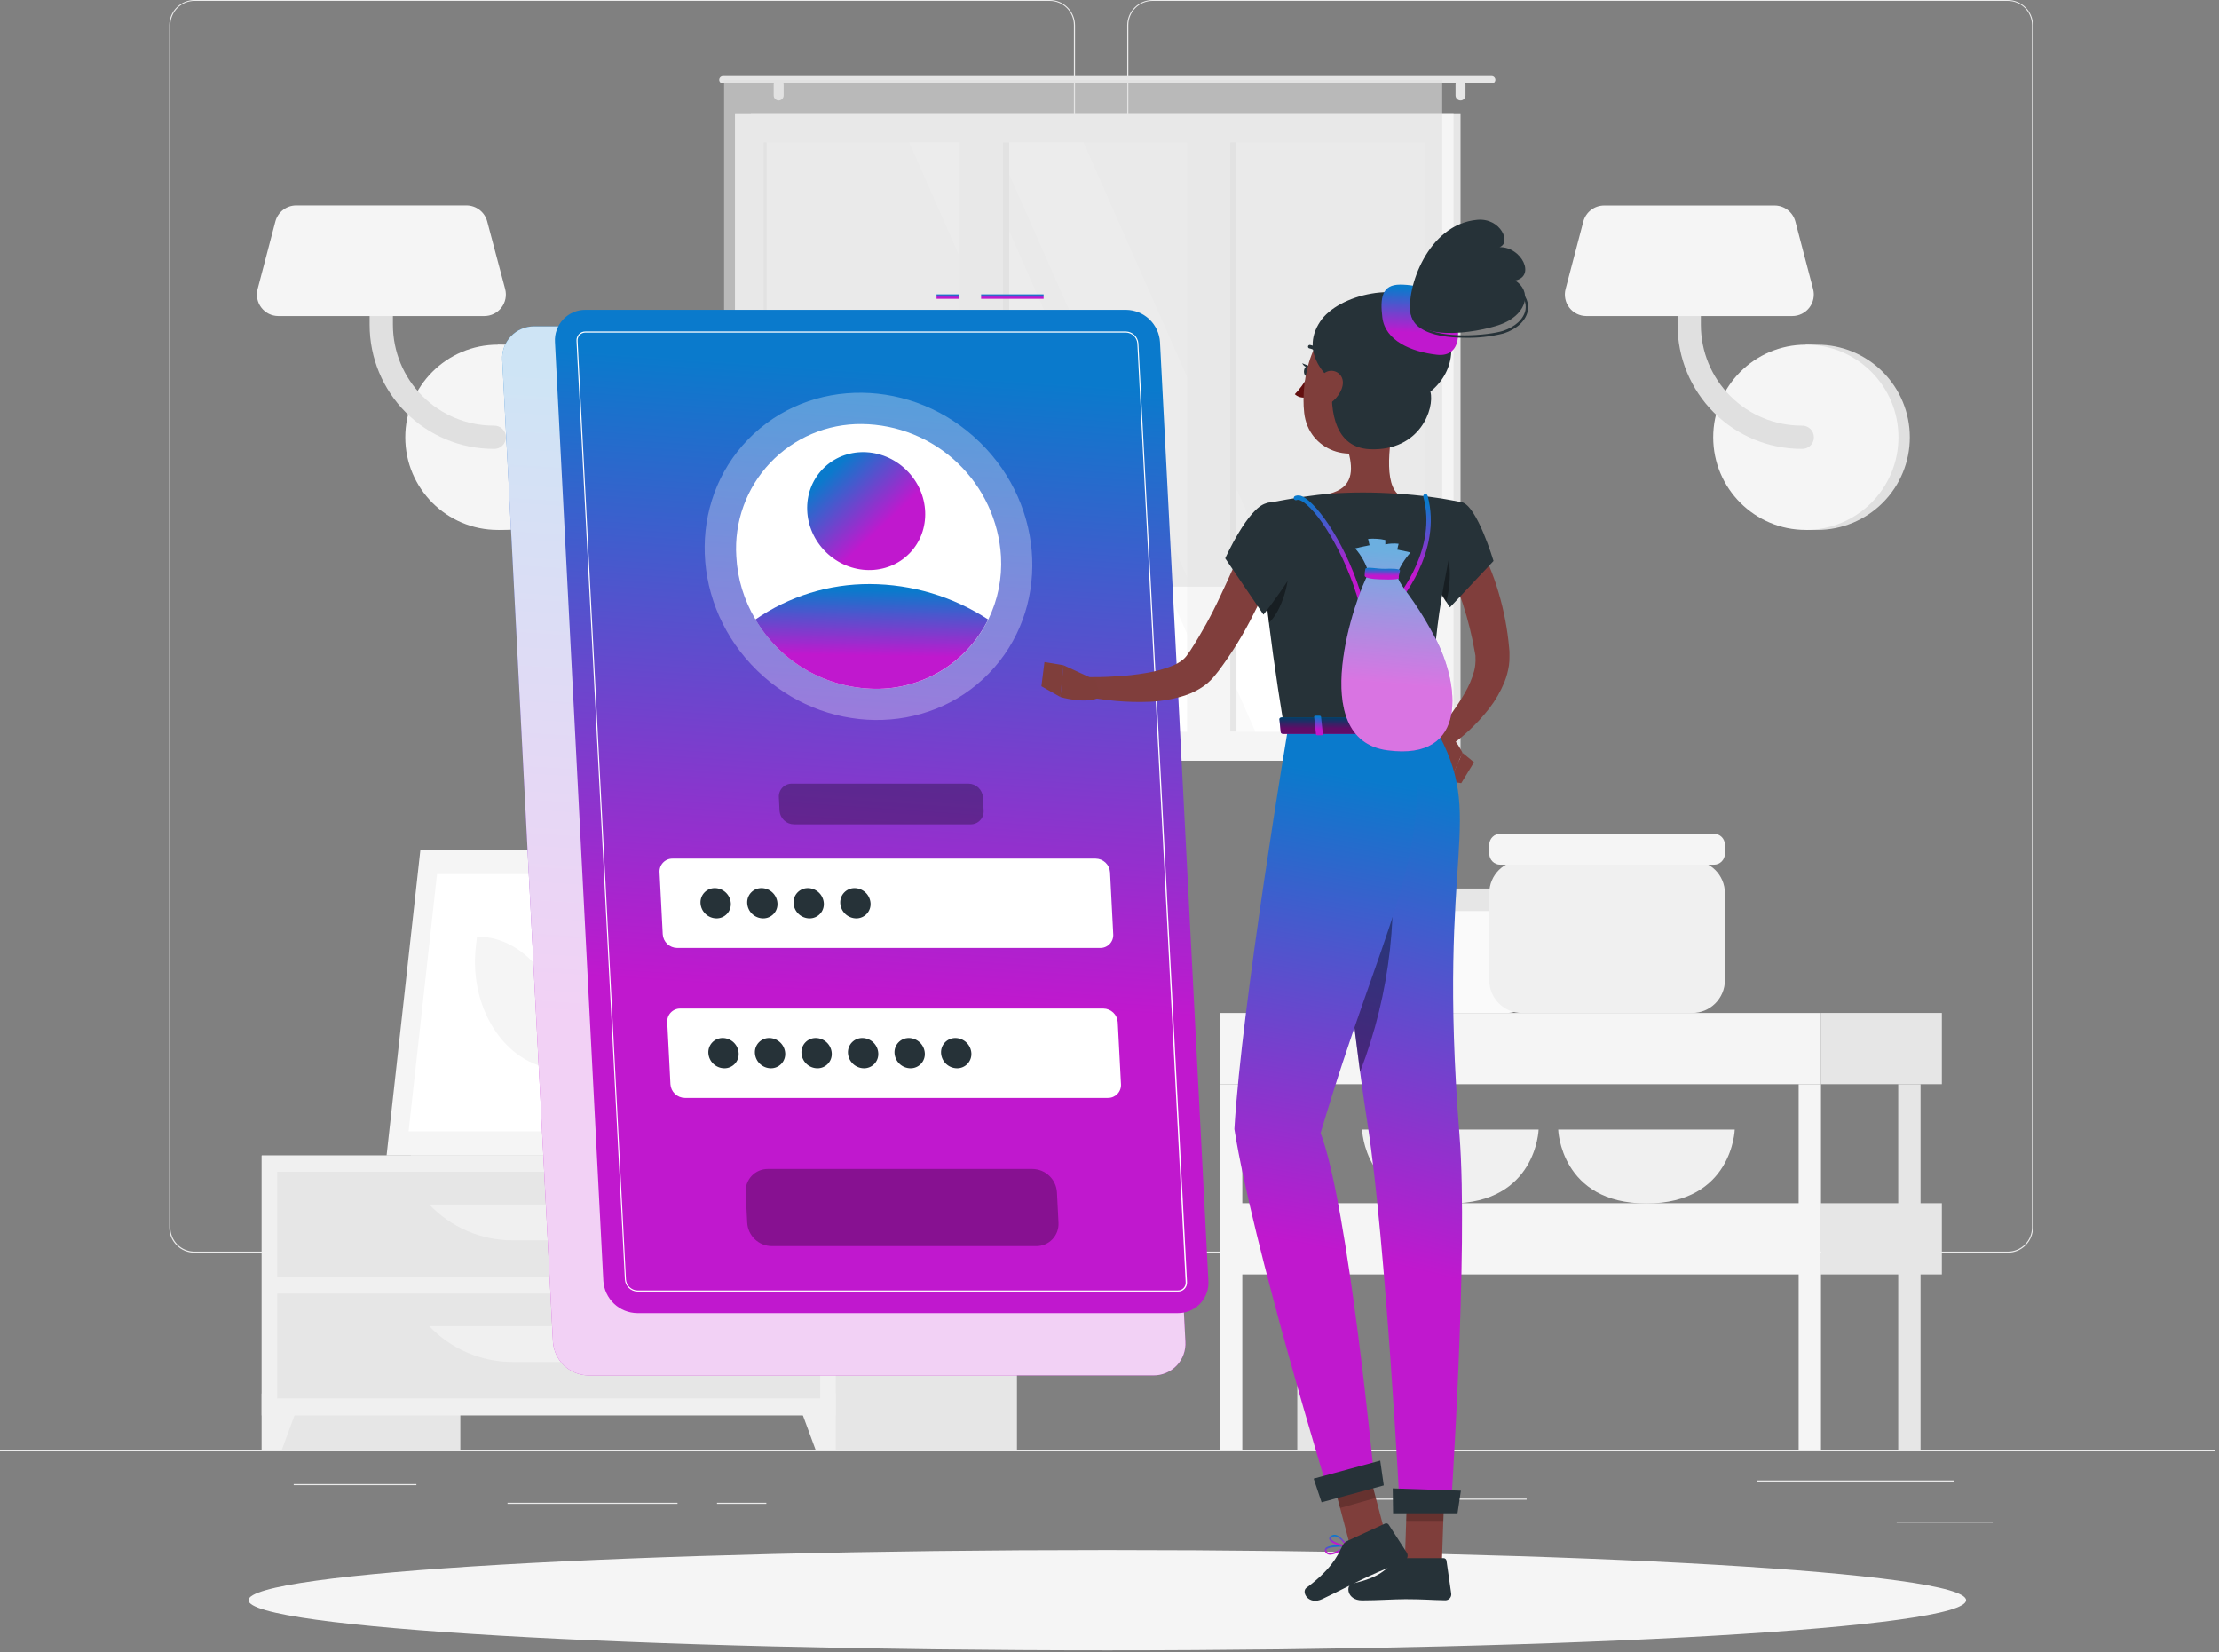 <svg width="407" height="303" viewBox="0 0 407 303" fill="none" xmlns="http://www.w3.org/2000/svg">
<rect x="0" y="0" width="407" height="303" fill="#808080" stroke="none"/>
<path d="M406.193 265.975H0V266.178H406.193V265.975Z" fill="#EBEBEB"/>
<path d="M365.492 279.046H347.88V279.249H365.492V279.046Z" fill="#EBEBEB"/>
<path d="M280.005 274.838H252.295V275.041H280.005V274.838Z" fill="#EBEBEB"/>
<path d="M358.36 271.507H322.185V271.71H358.36V271.507Z" fill="#EBEBEB"/>
<path d="M140.559 275.602H131.509V275.805H140.559V275.602Z" fill="#EBEBEB"/>
<path d="M124.271 275.602H93.083V275.805H124.271V275.602Z" fill="#EBEBEB"/>
<path d="M76.372 272.174H53.869V272.377H76.372V272.174Z" fill="#EBEBEB"/>
<path d="M192.535 229.743H35.672C34.443 229.741 33.265 229.251 32.397 228.381C31.529 227.512 31.041 226.333 31.041 225.104V4.598C31.052 3.376 31.544 2.208 32.411 1.347C33.278 0.486 34.45 0.002 35.672 0H192.535C193.766 0 194.945 0.489 195.815 1.359C196.685 2.229 197.174 3.408 197.174 4.639V225.104C197.174 226.334 196.685 227.514 195.815 228.384C194.945 229.254 193.766 229.743 192.535 229.743ZM35.672 0.162C34.497 0.165 33.37 0.633 32.54 1.465C31.71 2.296 31.244 3.423 31.244 4.598V225.104C31.244 226.279 31.71 227.406 32.54 228.238C33.37 229.069 34.497 229.537 35.672 229.54H192.535C193.711 229.538 194.838 229.069 195.669 228.238C196.501 227.407 196.969 226.28 196.971 225.104V4.598C196.969 3.422 196.501 2.295 195.669 1.464C194.838 0.633 193.711 0.165 192.535 0.162H35.672Z" fill="#EBEBEB"/>
<path d="M368.262 229.743H211.391C210.161 229.741 208.982 229.251 208.113 228.382C207.244 227.512 206.754 226.334 206.752 225.104V4.598C206.765 3.376 207.259 2.207 208.127 1.347C208.996 0.486 210.168 0.002 211.391 0H368.262C369.483 0.004 370.652 0.489 371.518 1.35C372.383 2.211 372.874 3.378 372.885 4.598V225.104C372.885 226.331 372.398 227.509 371.532 228.378C370.666 229.248 369.49 229.738 368.262 229.743ZM211.391 0.162C210.215 0.165 209.088 0.633 208.257 1.464C207.425 2.295 206.957 3.422 206.955 4.598V225.104C206.957 226.28 207.425 227.407 208.257 228.238C209.088 229.069 210.215 229.538 211.391 229.54H368.262C369.438 229.538 370.565 229.069 371.396 228.238C372.228 227.407 372.696 226.28 372.698 225.104V4.598C372.696 3.422 372.228 2.295 371.396 1.464C370.565 0.633 369.438 0.165 368.262 0.162H211.391Z" fill="#EBEBEB"/>
<path d="M93.425 97.186C97.93 97.186 102.251 95.396 105.436 92.21C108.622 89.025 110.412 84.704 110.412 80.199C110.412 75.694 108.622 71.373 105.436 68.187C102.251 65.002 97.93 63.212 93.425 63.212H91.337V97.186H93.425Z" fill="#E0E0E0"/>
<path d="M91.32 97.186C100.702 97.186 108.307 89.581 108.307 80.199C108.307 70.817 100.702 63.212 91.32 63.212C81.938 63.212 74.333 70.817 74.333 80.199C74.333 89.581 81.938 97.186 91.32 97.186Z" fill="#F5F5F5"/>
<path d="M90.541 82.326C84.508 82.326 78.722 79.93 74.456 75.664C70.191 71.398 67.794 65.612 67.794 59.58V46.005C67.794 45.438 68.019 44.895 68.42 44.494C68.82 44.093 69.364 43.868 69.93 43.868C70.497 43.868 71.041 44.093 71.441 44.494C71.842 44.895 72.067 45.438 72.067 46.005V59.588C72.071 64.485 74.018 69.18 77.48 72.643C80.942 76.106 85.636 78.055 90.533 78.061C90.824 78.043 91.115 78.085 91.39 78.184C91.664 78.283 91.915 78.438 92.128 78.637C92.34 78.837 92.51 79.078 92.625 79.346C92.741 79.614 92.801 79.902 92.801 80.194C92.801 80.486 92.741 80.774 92.625 81.042C92.51 81.31 92.34 81.551 92.128 81.751C91.915 81.95 91.664 82.105 91.39 82.204C91.115 82.303 90.824 82.344 90.533 82.326H90.541Z" fill="#E0E0E0"/>
<path d="M51.042 57.964H88.835C89.439 57.964 90.035 57.825 90.578 57.559C91.12 57.292 91.594 56.904 91.963 56.425C92.332 55.947 92.586 55.39 92.705 54.797C92.825 54.205 92.807 53.593 92.653 53.008L89.363 40.62C89.141 39.778 88.647 39.033 87.957 38.501C87.268 37.97 86.423 37.68 85.552 37.679H54.324C53.453 37.68 52.606 37.969 51.916 38.501C51.225 39.032 50.73 39.777 50.506 40.62L47.257 52.992C47.099 53.575 47.076 54.187 47.192 54.779C47.308 55.372 47.559 55.93 47.925 56.411C48.29 56.891 48.762 57.281 49.302 57.551C49.843 57.82 50.438 57.961 51.042 57.964Z" fill="#F5F5F5"/>
<path d="M333.306 97.186C337.811 97.186 342.132 95.396 345.317 92.21C348.503 89.025 350.293 84.704 350.293 80.199C350.293 75.694 348.503 71.373 345.317 68.187C342.132 65.002 337.811 63.212 333.306 63.212H331.218V97.186H333.306Z" fill="#E0E0E0"/>
<path d="M331.218 97.186C340.6 97.186 348.205 89.581 348.205 80.199C348.205 70.817 340.6 63.212 331.218 63.212C321.837 63.212 314.231 70.817 314.231 80.199C314.231 89.581 321.837 97.186 331.218 97.186Z" fill="#F5F5F5"/>
<path d="M330.438 82.326C324.405 82.326 318.62 79.93 314.354 75.664C310.088 71.398 307.691 65.612 307.691 59.58V46.005C307.691 45.438 307.916 44.895 308.317 44.494C308.718 44.093 309.261 43.868 309.828 43.868C310.395 43.868 310.938 44.093 311.339 44.494C311.739 44.895 311.965 45.438 311.965 46.005V59.588C311.969 64.485 313.915 69.18 317.377 72.643C320.839 76.106 325.533 78.055 330.43 78.061C330.721 78.043 331.013 78.085 331.287 78.184C331.562 78.283 331.813 78.438 332.025 78.637C332.238 78.837 332.407 79.078 332.523 79.346C332.639 79.614 332.698 79.902 332.698 80.194C332.698 80.486 332.639 80.774 332.523 81.042C332.407 81.31 332.238 81.551 332.025 81.751C331.813 81.95 331.562 82.105 331.287 82.204C331.013 82.303 330.721 82.344 330.43 82.326H330.438Z" fill="#E0E0E0"/>
<path d="M290.94 57.963H328.733C329.337 57.964 329.933 57.825 330.476 57.558C331.018 57.291 331.492 56.904 331.861 56.425C332.23 55.946 332.484 55.389 332.603 54.797C332.723 54.204 332.705 53.592 332.551 53.008L329.301 40.635C329.079 39.794 328.585 39.049 327.896 38.517C327.207 37.985 326.362 37.696 325.491 37.694H294.222C293.351 37.696 292.504 37.984 291.814 38.516C291.123 39.048 290.628 39.793 290.404 40.635L287.155 53.008C286.999 53.59 286.98 54.199 287.097 54.79C287.214 55.381 287.465 55.937 287.831 56.415C288.196 56.894 288.667 57.282 289.206 57.55C289.745 57.819 290.338 57.96 290.94 57.963Z" fill="#F5F5F5"/>
<path d="M108.844 211.919H121.2V164.045H108.844V211.919Z" fill="#E6E6E6"/>
<path d="M75.349 211.91H116.35L122.54 155.88H81.539L75.349 211.91Z" fill="#F0F0F0"/>
<path d="M70.905 211.91H113.263L119.453 155.88H77.104L70.905 211.91Z" fill="#F5F5F5"/>
<path d="M110.2 207.499L115.415 160.3H80.158L74.942 207.499H110.2Z" fill="white"/>
<path d="M102.921 196.053L103.173 194.16C104.481 182.316 97.088 171.763 87.486 171.763L87.267 173.688C85.959 185.525 93.351 196.077 102.962 196.077L102.921 196.053Z" fill="#F5F5F5"/>
<path d="M48.004 265.975H84.432V211.91H48.004L48.004 265.975Z" fill="#E6E6E6"/>
<path d="M51.66 265.975H47.996V255.552H55.502L51.66 265.975Z" fill="#F0F0F0"/>
<path d="M150.097 265.975H186.524V211.91H150.097V265.975Z" fill="#E6E6E6"/>
<path d="M47.996 259.581H153.289V211.918H47.996V259.581Z" fill="#F0F0F0"/>
<path d="M149.626 265.975H153.29V255.552H145.783L149.626 265.975Z" fill="#F0F0F0"/>
<path d="M50.84 234.13H150.446V214.893H50.84V234.13Z" fill="#E6E6E6"/>
<path d="M94.002 227.467H107.284C110.14 227.469 112.966 226.887 115.589 225.758C118.213 224.63 120.578 222.978 122.541 220.903H78.745C80.709 222.977 83.074 224.628 85.698 225.756C88.321 226.885 91.146 227.467 94.002 227.467Z" fill="#F0F0F0"/>
<path d="M50.84 256.47H150.446V237.232H50.84V256.47Z" fill="#E6E6E6"/>
<path d="M94.002 249.776H107.284C110.14 249.777 112.966 249.196 115.589 248.067C118.213 246.938 120.578 245.286 122.541 243.212H78.745C80.709 245.285 83.074 246.936 85.698 248.065C88.321 249.194 91.146 249.776 94.002 249.776Z" fill="#F0F0F0"/>
<path d="M146.619 209.709H147.562C147.562 207.767 147.562 202.852 147.659 191.585C147.83 171.153 148.155 169.91 148.155 169.91L145.913 179.342C144.491 189.781 146.327 200.277 146.619 209.709Z" fill="#E6E6E6"/>
<path d="M144.759 177.912C141.509 174.069 134.645 172.948 127.593 171.989C124.823 171.616 134.864 177.944 139.779 182.437C143.597 185.93 146.034 186.897 147.09 190.374C147.627 186.036 147.537 181.251 144.759 177.912Z" fill="#E6E6E6"/>
<path d="M149.04 184.801C152.29 180.958 159.154 179.846 166.206 178.887C168.976 178.513 158.894 184.842 154.02 189.334C150.202 192.827 147.765 193.794 146.709 197.271C146.172 192.933 146.229 188.116 149.04 184.801Z" fill="#E6E6E6"/>
<path d="M147.659 168.976C150.096 164.378 156.157 160.04 162.989 158.415C165.67 157.773 156.774 166.896 153.394 172.786C150.77 177.352 147.293 182.73 146.749 186.597C145.937 178.976 145.238 173.598 147.659 168.976Z" fill="#E6E6E6"/>
<path d="M147.367 211.911C144.491 211.911 142.111 210.473 141.94 208.621L141.461 205.469H153.281L152.794 208.621C152.631 210.473 150.292 211.911 147.367 211.911Z" fill="#F0F0F0"/>
<path d="M154.045 206.679H140.697L140.315 203.161H154.427L154.045 206.679Z" fill="#F0F0F0"/>
<path d="M137.732 139.503L267.885 139.503V20.789L137.732 20.789L137.732 139.503Z" fill="#E6E6E6"/>
<path d="M134.808 139.503L266.609 139.503V20.789L134.808 20.789L134.808 139.503Z" fill="#F5F5F5"/>
<path d="M261.345 134.19V26.11L140.056 26.11V134.19H261.345Z" fill="#FAFAFA"/>
<path d="M246.47 134.19L198.734 26.11H182.519L230.254 134.19H246.47Z" fill="white"/>
<path d="M225.657 134.19L177.921 26.11H166.759L214.495 134.19H225.657Z" fill="white"/>
<path d="M185.094 134.181V26.102H178.822V134.181H185.094Z" fill="#E6E6E6"/>
<path d="M226.786 134.181V26.102H220.515V134.181H226.786Z" fill="#E6E6E6"/>
<path d="M183.965 137.561V22.153H176.036V137.561H183.965Z" fill="#F5F5F5"/>
<path d="M225.656 137.561V22.153H217.727V137.561H225.656Z" fill="#F5F5F5"/>
<path d="M140.624 134.19V26.11H140.063V134.19H140.624Z" fill="#E6E6E6"/>
<path d="M132.597 13.948H273.595C273.775 13.95 273.948 14.023 274.075 14.15C274.203 14.278 274.275 14.45 274.278 14.631C274.275 14.81 274.203 14.982 274.075 15.108C273.947 15.234 273.775 15.305 273.595 15.305H132.597C132.418 15.305 132.245 15.234 132.118 15.108C131.99 14.982 131.917 14.81 131.915 14.631C131.917 14.45 131.99 14.278 132.117 14.15C132.245 14.023 132.417 13.95 132.597 13.948Z" fill="#E6E6E6"/>
<path d="M267.885 18.425C268.127 18.423 268.358 18.325 268.529 18.153C268.699 17.981 268.795 17.749 268.795 17.507V15.541C268.796 15.421 268.773 15.302 268.728 15.19C268.683 15.079 268.616 14.978 268.531 14.892C268.446 14.807 268.346 14.739 268.235 14.693C268.124 14.647 268.005 14.623 267.885 14.623C267.643 14.623 267.41 14.719 267.239 14.889C267.067 15.059 266.969 15.291 266.967 15.533V17.499C266.967 17.743 267.063 17.977 267.235 18.151C267.407 18.324 267.641 18.423 267.885 18.425Z" fill="#E6E6E6"/>
<path d="M142.817 18.425C143.06 18.423 143.292 18.326 143.464 18.154C143.636 17.982 143.733 17.75 143.735 17.507V15.541C143.735 15.298 143.638 15.064 143.466 14.892C143.294 14.72 143.061 14.623 142.817 14.623C142.576 14.623 142.344 14.719 142.174 14.889C142.003 15.06 141.907 15.292 141.907 15.533V17.499C141.906 17.619 141.929 17.739 141.974 17.851C142.019 17.963 142.086 18.064 142.17 18.15C142.255 18.236 142.355 18.305 142.466 18.352C142.577 18.399 142.697 18.424 142.817 18.425Z" fill="#E6E6E6"/>
<path opacity="0.6" d="M132.809 107.592L264.521 107.592V14.622L132.809 14.622V107.592Z" fill="#E0E0E0"/>
<path d="M276.447 166.515H253.733C251.319 166.515 249.362 168.471 249.362 170.885V181.398C249.362 183.811 251.319 185.768 253.733 185.768H276.447C278.861 185.768 280.818 183.811 280.818 181.398V170.885C280.818 168.471 278.861 166.515 276.447 166.515Z" fill="#FAFAFA"/>
<path d="M279.347 162.956H250.833C250.021 162.956 249.362 163.614 249.362 164.426V165.613C249.362 166.425 250.021 167.083 250.833 167.083H279.347C280.16 167.083 280.818 166.425 280.818 165.613V164.426C280.818 163.614 280.16 162.956 279.347 162.956Z" fill="#E6E6E6"/>
<path d="M249.825 207.158C249.825 207.158 250.24 220.701 266.016 220.701C281.793 220.701 282.207 207.158 282.207 207.158H249.825Z" fill="#F0F0F0"/>
<path d="M285.798 207.158C285.798 207.158 286.212 220.701 301.989 220.701C317.765 220.701 318.18 207.158 318.18 207.158H285.798Z" fill="#F0F0F0"/>
<path d="M310.365 157.798H279.169C275.849 157.798 273.157 160.489 273.157 163.81V179.765C273.157 183.085 275.849 185.776 279.169 185.776H310.365C313.685 185.776 316.376 183.085 316.376 179.765V163.81C316.376 160.489 313.685 157.798 310.365 157.798Z" fill="#F0F0F0"/>
<path d="M314.361 152.907H275.172C274.059 152.907 273.157 153.809 273.157 154.922V156.563C273.157 157.676 274.059 158.578 275.172 158.578H314.361C315.474 158.578 316.376 157.676 316.376 156.563V154.922C316.376 153.809 315.474 152.907 314.361 152.907Z" fill="#F5F5F5"/>
<path d="M237.94 265.975H242.034V198.839H237.94V265.975Z" fill="#E6E6E6"/>
<path d="M356.166 185.769H333.996V198.832H356.166V185.769Z" fill="#E6E6E6"/>
<path d="M223.764 198.839H333.988V185.776H223.764V198.839Z" fill="#F5F5F5"/>
<path d="M356.166 220.66H333.996V233.723H356.166V220.66Z" fill="#E6E6E6"/>
<path d="M223.764 233.724H333.988V220.66H223.764V233.724Z" fill="#F5F5F5"/>
<path d="M348.164 265.975H352.259V198.839H348.164V265.975Z" fill="#E6E6E6"/>
<path d="M329.902 265.975H333.996V198.839H329.902V265.975Z" fill="#F5F5F5"/>
<path d="M223.764 265.975H227.858V198.839H223.764V265.975Z" fill="#F5F5F5"/>
<path d="M203.097 302.663C290.089 302.663 360.61 298.546 360.61 293.467C360.61 288.388 290.089 284.271 203.097 284.271C116.104 284.271 45.583 288.388 45.583 293.467C45.583 298.546 116.104 302.663 203.097 302.663Z" fill="#F5F5F5"/>
<path d="M211.553 252.245H107.917C106.251 252.221 104.655 251.569 103.449 250.418C102.244 249.266 101.518 247.702 101.418 246.038L92.124 66.054C92.073 65.254 92.187 64.451 92.46 63.697C92.734 62.943 93.16 62.253 93.712 61.671C94.264 61.089 94.93 60.627 95.669 60.315C96.408 60.003 97.204 59.846 98.006 59.856H201.642C203.308 59.877 204.904 60.529 206.109 61.678C207.315 62.828 208.041 64.391 208.141 66.054L217.419 246.038C217.47 246.838 217.356 247.64 217.084 248.393C216.812 249.147 216.387 249.836 215.837 250.419C215.287 251.001 214.622 251.464 213.885 251.778C213.148 252.092 212.354 252.251 211.553 252.245Z" fill="url(#paint0_linear_329_1282)"/>
<path opacity="0.8" d="M211.553 252.245H107.917C106.251 252.221 104.655 251.569 103.449 250.418C102.244 249.266 101.518 247.702 101.418 246.038L92.124 66.054C92.073 65.254 92.187 64.451 92.46 63.697C92.734 62.943 93.16 62.253 93.712 61.671C94.264 61.089 94.93 60.627 95.669 60.315C96.408 60.003 97.204 59.846 98.006 59.856H201.642C203.308 59.877 204.904 60.529 206.109 61.678C207.315 62.828 208.041 64.391 208.141 66.054L217.419 246.038C217.47 246.838 217.356 247.64 217.084 248.393C216.812 249.147 216.387 249.836 215.837 250.419C215.287 251.001 214.622 251.464 213.885 251.778C213.148 252.092 212.354 252.251 211.553 252.245Z" fill="white"/>
<path d="M191.414 53.99H179.951V54.803H191.414V53.99Z" fill="url(#paint1_linear_329_1282)"/>
<path d="M175.978 53.99H171.778V54.803H175.978V53.99Z" fill="url(#paint2_linear_329_1282)"/>
<path d="M216.013 240.823H116.902C115.306 240.807 113.775 240.188 112.618 239.089C111.46 237.99 110.762 236.494 110.663 234.901L101.792 62.756C101.742 61.99 101.852 61.222 102.114 60.5C102.375 59.778 102.783 59.118 103.311 58.561C103.84 58.004 104.478 57.563 105.185 57.264C105.893 56.965 106.654 56.816 107.422 56.826H206.533C208.129 56.843 209.659 57.465 210.815 58.565C211.971 59.666 212.667 61.163 212.764 62.756L221.635 234.901C221.684 235.666 221.575 236.433 221.314 237.154C221.053 237.874 220.646 238.534 220.118 239.09C219.59 239.646 218.953 240.087 218.246 240.385C217.54 240.683 216.78 240.832 216.013 240.823Z" fill="url(#paint3_linear_329_1282)"/>
<path d="M216.013 236.867H116.902C116.321 236.847 115.767 236.614 115.346 236.212C114.925 235.811 114.666 235.269 114.619 234.689L105.74 62.553C105.72 62.324 105.748 62.093 105.824 61.876C105.899 61.659 106.02 61.461 106.178 61.294C106.337 61.127 106.529 60.996 106.742 60.909C106.955 60.823 107.183 60.782 107.413 60.79H206.524C207.104 60.812 207.656 61.046 208.075 61.447C208.494 61.848 208.752 62.389 208.799 62.967L217.719 235.104C217.738 235.332 217.71 235.562 217.634 235.778C217.559 235.994 217.438 236.192 217.281 236.358C217.124 236.525 216.933 236.656 216.722 236.744C216.51 236.831 216.282 236.873 216.054 236.867H216.013ZM107.413 60.993C107.211 60.987 107.01 61.022 106.823 61.098C106.635 61.173 106.466 61.287 106.325 61.432C106.189 61.582 106.085 61.758 106.02 61.949C105.954 62.141 105.928 62.343 105.943 62.545L114.814 234.681C114.859 235.209 115.096 235.701 115.479 236.066C115.862 236.431 116.365 236.644 116.894 236.664H216.005C216.206 236.671 216.406 236.636 216.592 236.561C216.779 236.485 216.947 236.371 217.085 236.225C217.224 236.077 217.33 235.901 217.396 235.709C217.462 235.518 217.486 235.314 217.467 235.112L208.604 62.975C208.561 62.449 208.326 61.956 207.944 61.591C207.563 61.226 207.06 61.013 206.532 60.993H107.413Z" fill="white"/>
<path opacity="0.3" d="M181.346 123.528C192.618 111.96 191.884 92.962 179.706 81.094C167.528 69.226 148.517 68.983 137.244 80.551C125.971 92.119 126.705 111.117 138.884 122.985C151.062 134.852 170.073 135.095 181.346 123.528Z" fill="white"/>
<path d="M183.599 102.043C183.826 106.035 183.023 110.019 181.267 113.611C179.366 117.465 176.415 120.703 172.755 122.952C169.094 125.201 164.872 126.371 160.576 126.325C156.123 126.285 151.757 125.093 147.902 122.865C144.047 120.637 140.834 117.449 138.576 113.611C136.472 110.102 135.261 106.13 135.05 102.043C134.85 98.909 135.299 95.767 136.368 92.815C137.438 89.862 139.106 87.162 141.267 84.884C143.428 82.605 146.036 80.797 148.928 79.573C151.82 78.349 154.933 77.735 158.073 77.769C164.609 77.837 170.876 80.379 175.612 84.883C180.349 89.388 183.202 95.519 183.599 102.043Z" fill="white"/>
<path d="M181.243 113.611C179.342 117.464 176.391 120.702 172.73 122.951C169.069 125.201 164.848 126.37 160.551 126.325C156.099 126.285 151.732 125.092 147.877 122.865C144.022 120.637 140.809 117.449 138.552 113.611C144.725 109.347 152.057 107.079 159.56 107.112C167.263 107.141 174.794 109.398 181.243 113.611Z" fill="url(#paint4_linear_329_1282)"/>
<path d="M166.821 101.479C170.882 97.311 170.617 90.465 166.227 86.188C161.838 81.91 154.987 81.821 150.926 85.989C146.865 90.157 147.131 97.003 151.52 101.28C155.909 105.557 162.76 105.646 166.821 101.479Z" fill="url(#paint5_linear_329_1282)"/>
<path d="M201.805 173.85H124.198C123.522 173.843 122.873 173.58 122.383 173.114C121.894 172.648 121.598 172.014 121.557 171.34L120.972 159.966C120.952 159.643 120.999 159.318 121.11 159.014C121.221 158.709 121.393 158.431 121.617 158.196C121.84 157.961 122.11 157.775 122.408 157.649C122.707 157.523 123.028 157.46 123.353 157.464H200.96C201.634 157.471 202.282 157.733 202.771 158.197C203.261 158.661 203.557 159.293 203.6 159.966L204.185 171.34C204.206 171.664 204.16 171.989 204.05 172.294C203.94 172.6 203.767 172.879 203.544 173.115C203.32 173.351 203.05 173.538 202.751 173.664C202.452 173.791 202.13 173.854 201.805 173.85Z" fill="white"/>
<path opacity="0.3" d="M178.042 151.184H145.628C144.949 151.179 144.298 150.916 143.806 150.448C143.314 149.98 143.019 149.343 142.979 148.665L142.858 146.228C142.836 145.904 142.882 145.579 142.993 145.273C143.103 144.968 143.275 144.688 143.499 144.453C143.722 144.217 143.992 144.03 144.292 143.904C144.591 143.777 144.913 143.714 145.238 143.718H177.644C178.32 143.725 178.968 143.988 179.458 144.454C179.948 144.919 180.243 145.553 180.284 146.228L180.414 148.665C180.434 148.989 180.388 149.313 180.277 149.618C180.167 149.923 179.996 150.202 179.773 150.438C179.551 150.674 179.283 150.862 178.985 150.99C178.687 151.119 178.366 151.184 178.042 151.184Z" fill="black"/>
<path opacity="0.3" d="M190.098 228.532H141.542C140.392 228.517 139.29 228.069 138.457 227.277C137.624 226.484 137.121 225.406 137.05 224.258L136.765 218.653C136.737 218.102 136.82 217.551 137.012 217.034C137.203 216.516 137.498 216.043 137.878 215.643C138.258 215.243 138.715 214.925 139.222 214.708C139.729 214.491 140.276 214.379 140.827 214.38H189.367C190.517 214.394 191.619 214.842 192.452 215.635C193.285 216.427 193.788 217.505 193.86 218.653L194.144 224.258C194.173 224.808 194.089 225.358 193.899 225.874C193.709 226.39 193.416 226.863 193.037 227.262C192.659 227.662 192.203 227.981 191.698 228.199C191.193 228.417 190.649 228.53 190.098 228.532Z" fill="black"/>
<path d="M203.226 201.357H125.611C124.935 201.348 124.288 201.085 123.799 200.619C123.309 200.154 123.013 199.521 122.97 198.847L122.385 187.473C122.365 187.149 122.412 186.825 122.523 186.52C122.634 186.215 122.806 185.936 123.029 185.7C123.253 185.465 123.522 185.278 123.821 185.151C124.12 185.024 124.441 184.96 124.766 184.963H202.373C203.049 184.97 203.697 185.233 204.187 185.699C204.677 186.164 204.972 186.799 205.013 187.473L205.606 198.847C205.625 199.17 205.577 199.494 205.466 199.799C205.355 200.103 205.182 200.382 204.959 200.617C204.736 200.852 204.467 201.039 204.169 201.167C203.871 201.294 203.55 201.359 203.226 201.357Z" fill="white"/>
<path d="M134.044 165.653C134.066 166.012 134.014 166.371 133.891 166.709C133.768 167.047 133.577 167.356 133.329 167.617C133.081 167.878 132.783 168.085 132.451 168.225C132.12 168.365 131.763 168.435 131.404 168.431C130.656 168.422 129.94 168.131 129.399 167.615C128.858 167.1 128.532 166.398 128.487 165.653C128.464 165.294 128.514 164.934 128.636 164.596C128.758 164.258 128.949 163.949 129.196 163.688C129.443 163.427 129.742 163.22 130.073 163.08C130.404 162.94 130.76 162.87 131.119 162.874C131.867 162.883 132.584 163.174 133.127 163.689C133.669 164.205 133.997 164.906 134.044 165.653Z" fill="#263238"/>
<path d="M142.598 165.653C142.622 166.011 142.571 166.371 142.449 166.709C142.327 167.047 142.136 167.356 141.889 167.617C141.642 167.878 141.344 168.085 141.013 168.225C140.682 168.365 140.325 168.435 139.966 168.431C139.218 168.424 138.501 168.133 137.96 167.617C137.418 167.101 137.093 166.399 137.05 165.653C137.026 165.294 137.077 164.934 137.199 164.596C137.321 164.258 137.511 163.949 137.759 163.688C138.006 163.427 138.304 163.22 138.635 163.08C138.966 162.94 139.322 162.87 139.682 162.874C140.429 162.881 141.147 163.172 141.688 163.688C142.23 164.204 142.555 164.906 142.598 165.653Z" fill="#263238"/>
<path d="M151.104 165.653C151.127 166.011 151.076 166.371 150.954 166.709C150.832 167.047 150.642 167.356 150.395 167.617C150.148 167.878 149.849 168.085 149.518 168.225C149.187 168.365 148.831 168.435 148.472 168.431C147.724 168.422 147.006 168.131 146.464 167.616C145.922 167.1 145.594 166.399 145.547 165.653C145.525 165.294 145.577 164.934 145.7 164.596C145.823 164.258 146.014 163.949 146.262 163.688C146.509 163.427 146.808 163.22 147.14 163.08C147.471 162.94 147.828 162.87 148.187 162.874C148.935 162.883 149.651 163.175 150.192 163.69C150.733 164.205 151.059 164.907 151.104 165.653Z" fill="#263238"/>
<path d="M159.674 165.652C159.696 166.011 159.645 166.37 159.522 166.707C159.4 167.045 159.209 167.353 158.962 167.614C158.715 167.875 158.417 168.082 158.087 168.222C157.757 168.363 157.401 168.434 157.042 168.431C156.294 168.422 155.577 168.131 155.034 167.616C154.492 167.1 154.164 166.399 154.117 165.652C154.095 165.294 154.147 164.935 154.269 164.598C154.392 164.26 154.582 163.951 154.829 163.691C155.076 163.43 155.374 163.223 155.704 163.083C156.035 162.942 156.39 162.871 156.749 162.874C157.498 162.883 158.215 163.174 158.757 163.689C159.299 164.205 159.627 164.906 159.674 165.652Z" fill="#263238"/>
<path d="M135.482 193.144C135.505 193.502 135.454 193.862 135.332 194.2C135.21 194.538 135.02 194.847 134.773 195.108C134.526 195.369 134.227 195.576 133.896 195.716C133.565 195.856 133.209 195.926 132.85 195.922C132.102 195.913 131.384 195.622 130.842 195.107C130.3 194.592 129.972 193.89 129.925 193.144C129.903 192.785 129.955 192.425 130.077 192.087C130.2 191.749 130.392 191.44 130.64 191.179C130.887 190.918 131.186 190.712 131.518 190.572C131.849 190.432 132.206 190.361 132.565 190.365C133.312 190.374 134.029 190.666 134.57 191.181C135.111 191.697 135.437 192.398 135.482 193.144Z" fill="#263238"/>
<path d="M144.019 193.144C144.042 193.502 143.99 193.861 143.868 194.199C143.745 194.536 143.554 194.845 143.308 195.105C143.061 195.366 142.763 195.573 142.432 195.714C142.102 195.854 141.746 195.925 141.387 195.922C140.639 195.913 139.922 195.622 139.38 195.107C138.837 194.592 138.51 193.89 138.463 193.144C138.439 192.785 138.49 192.426 138.612 192.088C138.734 191.75 138.925 191.44 139.172 191.18C139.419 190.919 139.717 190.712 140.048 190.572C140.379 190.431 140.735 190.361 141.095 190.365C141.843 190.374 142.56 190.665 143.102 191.181C143.645 191.696 143.972 192.397 144.019 193.144Z" fill="#263238"/>
<path d="M152.557 193.144C152.58 193.503 152.528 193.863 152.405 194.201C152.282 194.539 152.091 194.848 151.843 195.108C151.595 195.369 151.296 195.576 150.965 195.716C150.634 195.856 150.277 195.926 149.917 195.922C149.169 195.915 148.452 195.624 147.911 195.108C147.369 194.593 147.044 193.89 147.001 193.144C146.977 192.785 147.028 192.426 147.15 192.088C147.272 191.75 147.463 191.44 147.71 191.18C147.957 190.919 148.255 190.712 148.586 190.572C148.917 190.431 149.274 190.361 149.633 190.365C150.381 190.374 151.098 190.665 151.64 191.181C152.183 191.696 152.51 192.397 152.557 193.144Z" fill="#263238"/>
<path d="M161.088 193.144C161.112 193.502 161.061 193.862 160.939 194.2C160.817 194.538 160.626 194.847 160.379 195.108C160.132 195.369 159.834 195.576 159.503 195.716C159.172 195.856 158.815 195.926 158.456 195.922C157.708 195.913 156.991 195.622 156.448 195.107C155.906 194.592 155.579 193.89 155.531 193.144C155.509 192.785 155.561 192.425 155.684 192.087C155.807 191.749 155.998 191.44 156.246 191.179C156.494 190.918 156.793 190.712 157.124 190.572C157.455 190.432 157.812 190.361 158.172 190.365C158.919 190.372 159.637 190.663 160.178 191.179C160.72 191.695 161.045 192.397 161.088 193.144Z" fill="#263238"/>
<path d="M169.626 193.144C169.65 193.502 169.599 193.862 169.477 194.2C169.355 194.538 169.164 194.847 168.917 195.108C168.67 195.369 168.372 195.576 168.041 195.716C167.71 195.856 167.353 195.926 166.994 195.922C166.246 195.913 165.529 195.622 164.987 195.107C164.444 194.592 164.117 193.89 164.07 193.144C164.047 192.785 164.099 192.426 164.221 192.089C164.344 191.751 164.534 191.443 164.781 191.182C165.028 190.921 165.326 190.714 165.657 190.574C165.987 190.433 166.343 190.362 166.702 190.365C167.45 190.374 168.167 190.665 168.709 191.181C169.252 191.696 169.579 192.397 169.626 193.144Z" fill="#263238"/>
<path d="M178.164 193.144C178.186 193.503 178.134 193.863 178.011 194.201C177.888 194.539 177.697 194.848 177.449 195.108C177.202 195.369 176.903 195.576 176.571 195.716C176.24 195.856 175.883 195.926 175.524 195.922C174.776 195.913 174.06 195.622 173.519 195.106C172.978 194.591 172.652 193.89 172.607 193.144C172.584 192.785 172.634 192.426 172.756 192.088C172.878 191.75 173.069 191.44 173.316 191.18C173.563 190.919 173.862 190.712 174.193 190.572C174.524 190.431 174.88 190.361 175.239 190.365C175.987 190.374 176.704 190.665 177.247 191.181C177.789 191.696 178.117 192.397 178.164 193.144Z" fill="#263238"/>
<path d="M270.526 98.802C270.729 99.111 270.834 99.273 270.964 99.492L271.33 100.093C271.565 100.5 271.777 100.906 271.98 101.304C272.386 102.116 272.792 102.929 273.117 103.741C273.798 105.355 274.384 107.007 274.872 108.688C275.855 112.011 276.503 115.424 276.805 118.876L276.862 119.518C276.869 119.647 276.869 119.778 276.862 119.908V120.338C276.876 120.903 276.843 121.468 276.765 122.028C276.609 123.065 276.336 124.082 275.952 125.058C275.239 126.802 274.293 128.441 273.141 129.932C270.993 132.683 268.443 135.096 265.578 137.09L263.336 134.466C265.376 132.161 267.183 129.66 268.73 127C269.426 125.793 269.972 124.505 270.355 123.165C270.51 122.598 270.6 122.015 270.623 121.427C270.648 121.175 270.648 120.922 270.623 120.671V120.501C270.631 120.425 270.631 120.349 270.623 120.273L270.526 119.704C270.003 116.677 269.265 113.69 268.316 110.768C267.845 109.314 267.268 107.909 266.691 106.536C266.407 105.845 266.082 105.171 265.757 104.521L265.253 103.562L265.001 103.116L264.79 102.758L270.526 98.802Z" fill="#803E3C"/>
<path d="M262.97 137.105L265.911 143.32L268.242 138.064C268.242 138.064 266.171 133.514 263.368 133.937L262.97 137.105Z" fill="#7F3E3B"/>
<path d="M268.015 143.629L270.355 139.795L268.243 138.064L265.911 143.321L268.015 143.629Z" fill="#7F3E3B"/>
<path d="M254.789 286.95C255.397 286.934 256.002 286.853 256.593 286.706C256.623 286.697 256.65 286.68 256.671 286.657C256.692 286.634 256.707 286.606 256.715 286.576C256.72 286.545 256.715 286.513 256.702 286.484C256.689 286.455 256.668 286.431 256.641 286.414C256.406 286.259 254.342 284.927 253.546 285.284C253.458 285.325 253.382 285.389 253.327 285.469C253.271 285.549 253.237 285.642 253.229 285.739C253.205 285.886 253.216 286.037 253.263 286.179C253.31 286.32 253.39 286.448 253.498 286.552C253.866 286.836 254.325 286.977 254.789 286.95ZM256.13 286.47C254.952 286.714 254.058 286.673 253.692 286.357C253.618 286.283 253.563 286.191 253.533 286.09C253.503 285.989 253.5 285.883 253.522 285.78C253.522 285.642 253.603 285.601 253.66 285.577C254.099 285.382 255.293 285.959 256.13 286.47Z" fill="url(#paint6_linear_329_1282)"/>
<path d="M256.552 286.707H256.634C256.658 286.691 256.678 286.669 256.692 286.643C256.707 286.618 256.714 286.589 256.715 286.56C256.715 286.479 256.715 284.521 255.967 283.863C255.876 283.781 255.767 283.719 255.649 283.683C255.532 283.646 255.407 283.636 255.285 283.652C255.157 283.653 255.033 283.698 254.934 283.779C254.835 283.86 254.767 283.973 254.741 284.099C254.586 284.871 255.821 286.333 256.471 286.707H256.552ZM255.391 283.953C255.456 283.951 255.522 283.962 255.583 283.986C255.645 284.009 255.701 284.045 255.748 284.091C256.177 284.722 256.398 285.472 256.382 286.235C255.732 285.715 254.96 284.611 255.058 284.147C255.058 284.074 255.114 283.977 255.318 283.953H255.391Z" fill="url(#paint7_linear_329_1282)"/>
<path d="M247.121 283.636C247.14 283.612 247.152 283.583 247.157 283.553C247.161 283.523 247.157 283.492 247.145 283.464C247.134 283.436 247.115 283.411 247.09 283.393C247.066 283.374 247.037 283.363 247.007 283.359C246.674 283.359 243.757 283.221 243.091 283.936V283.985C243.036 284.055 243.001 284.139 242.988 284.227C242.975 284.315 242.985 284.406 243.018 284.489C243.062 284.628 243.138 284.755 243.242 284.858C243.345 284.962 243.472 285.038 243.611 285.082C244.554 285.374 246.219 284.31 247.129 283.652L247.121 283.636ZM243.335 284.147C243.701 283.757 245.309 283.652 246.511 283.668C245.252 284.529 244.204 284.935 243.676 284.773C243.584 284.745 243.5 284.695 243.432 284.627C243.364 284.559 243.314 284.475 243.286 284.383C243.27 284.352 243.261 284.317 243.261 284.281C243.261 284.246 243.27 284.211 243.286 284.18L243.335 284.147Z" fill="url(#paint8_linear_329_1282)"/>
<path d="M247.12 283.635C247.132 283.61 247.139 283.582 247.139 283.554C247.139 283.526 247.132 283.498 247.12 283.473C247.08 283.408 246.17 281.848 245.097 281.523C244.943 281.478 244.782 281.465 244.622 281.484C244.463 281.504 244.31 281.556 244.171 281.637C243.781 281.864 243.757 282.132 243.806 282.303C244.017 283.059 246.088 283.725 246.982 283.717C247.01 283.716 247.038 283.708 247.062 283.694C247.086 283.68 247.106 283.66 247.12 283.635ZM244.204 282.011C244.25 281.966 244.301 281.927 244.358 281.897C244.458 281.833 244.571 281.792 244.689 281.776C244.807 281.761 244.927 281.771 245.04 281.807C245.747 281.994 246.405 282.904 246.706 283.351C245.739 283.245 244.269 282.652 244.147 282.197C244.136 282.163 244.136 282.126 244.146 282.092C244.157 282.057 244.176 282.026 244.204 282.002V282.011Z" fill="url(#paint9_linear_329_1282)"/>
<path d="M256.065 75.007C255.252 79.069 253.497 87.851 256.316 90.548C256.316 90.548 255.212 94.61 247.713 94.61C239.459 94.61 243.773 90.548 243.773 90.548C248.274 89.475 248.16 86.128 247.372 82.993L256.065 75.007Z" fill="#7F3E3B"/>
<path d="M242.319 65.485C242.365 65.492 242.411 65.492 242.457 65.485C242.496 65.466 242.53 65.439 242.558 65.407C242.587 65.375 242.608 65.337 242.622 65.296C242.635 65.255 242.641 65.212 242.638 65.169C242.634 65.126 242.623 65.085 242.603 65.046C242.385 64.583 242.058 64.179 241.651 63.868C241.244 63.557 240.768 63.348 240.264 63.259C240.179 63.252 240.095 63.277 240.028 63.33C239.962 63.383 239.918 63.459 239.906 63.543C239.897 63.628 239.922 63.714 239.975 63.78C240.028 63.847 240.106 63.891 240.191 63.901C240.589 63.977 240.963 64.148 241.282 64.398C241.602 64.648 241.857 64.97 242.027 65.339C242.058 65.387 242.102 65.426 242.153 65.451C242.204 65.477 242.262 65.489 242.319 65.485Z" fill="#263238"/>
<path d="M239.858 69.052C239.218 70.238 238.42 71.331 237.485 72.301C237.738 72.533 238.039 72.707 238.366 72.81C238.692 72.914 239.038 72.946 239.378 72.903L239.858 69.052Z" fill="#630F0F"/>
<path d="M240.467 68.133C240.402 68.678 240.053 69.084 239.704 69.043C239.354 69.003 239.111 68.523 239.176 67.979C239.241 67.435 239.59 67.029 239.988 67.069C240.386 67.11 240.524 67.589 240.467 68.133Z" fill="#263238"/>
<path d="M240.093 67.119L238.842 66.615C238.842 66.615 239.37 67.688 240.093 67.119Z" fill="#263238"/>
<path d="M254.293 282.092L247.664 283.635L243.635 268.395L250.264 266.852L254.293 282.092Z" fill="#7F3E3B"/>
<path d="M264.465 286.544H257.665L258.193 270.792H265.001L264.465 286.544Z" fill="#7F3E3B"/>
<path d="M257.121 285.756H264.766C264.898 285.755 265.027 285.802 265.127 285.889C265.227 285.975 265.292 286.096 265.31 286.227L266.179 292.271C266.197 292.424 266.181 292.579 266.134 292.725C266.087 292.872 266.01 293.007 265.907 293.121C265.804 293.235 265.678 293.327 265.538 293.389C265.397 293.451 265.245 293.483 265.091 293.482C262.426 293.441 261.143 293.279 257.779 293.279C255.708 293.279 252.686 293.498 249.834 293.498C246.983 293.498 246.82 290.671 248.014 290.419C253.344 289.265 254.189 287.689 255.984 286.178C256.301 285.907 256.704 285.758 257.121 285.756Z" fill="#263238"/>
<path d="M247.08 282.62L254.026 279.427C254.144 279.371 254.278 279.36 254.404 279.396C254.529 279.432 254.638 279.512 254.708 279.622L258.031 284.756C258.108 284.889 258.157 285.036 258.175 285.188C258.192 285.34 258.177 285.494 258.131 285.64C258.085 285.787 258.009 285.922 257.908 286.037C257.807 286.152 257.683 286.244 257.543 286.308C255.106 287.38 253.871 287.779 250.817 289.184C248.94 290.045 245.13 292.027 242.547 293.246C239.963 294.464 238.631 291.938 239.606 291.207C243.968 287.957 245.219 285.626 246.219 283.505C246.388 283.115 246.694 282.8 247.08 282.62Z" fill="#263238"/>
<path opacity="0.2" d="M243.635 268.395L245.796 276.568L252.344 274.707L250.272 266.852L243.635 268.395Z" fill="black"/>
<path opacity="0.2" d="M265.001 270.792H258.193L257.925 278.916H264.733L265.001 270.792Z" fill="black"/>
<path d="M268.088 92.091C270.915 92.716 273.937 102.879 273.937 102.879L265.943 111.385C265.943 111.385 259.306 101.831 260.662 98.322C262.035 94.658 264.716 91.36 268.088 92.091Z" fill="#263238"/>
<path opacity="0.4" d="M263.571 98.566C262.141 97.258 261.175 97.648 260.517 98.688C259.867 101.71 263.717 108.039 265.269 110.435C265.984 107.575 266.804 101.548 263.571 98.566Z" fill="black"/>
<path d="M232.269 92.295C232.269 92.295 229.02 93.432 235.519 133.361H263.14C262.677 122.117 262.661 115.179 268.014 92.091C264.144 91.293 260.221 90.777 256.275 90.548C252.1 90.247 247.908 90.247 243.732 90.548C238.379 91.043 232.269 92.295 232.269 92.295Z" fill="#263238"/>
<path opacity="0.4" d="M232.018 107.616C232.196 109.557 232.432 111.743 232.741 114.212C235.007 112.173 236.859 106.373 236.177 102.993C234.558 104.307 233.154 105.867 232.018 107.616Z" fill="black"/>
<path d="M234.975 101.548C233.484 105.299 231.806 108.973 229.946 112.556C228.108 116.268 225.932 119.803 223.447 123.117L222.927 123.758L222.667 124.075C222.578 124.181 222.505 124.278 222.367 124.425C221.878 124.958 221.333 125.437 220.742 125.854C219.697 126.578 218.553 127.147 217.346 127.544C215.241 128.217 213.055 128.605 210.847 128.698C206.712 128.862 202.572 128.494 198.531 127.601L198.978 124.189C200.847 124.189 202.804 124.189 204.665 124.035C206.533 123.943 208.394 123.737 210.238 123.417C211.95 123.15 213.624 122.681 215.226 122.02C215.873 121.744 216.477 121.377 217.021 120.931C217.229 120.757 217.417 120.561 217.582 120.346C217.582 120.346 217.679 120.216 217.744 120.127L217.931 119.859L218.313 119.323C220.351 116.174 222.167 112.887 223.748 109.485C225.372 106.032 226.997 102.45 228.484 98.924L234.975 101.548Z" fill="#803E3C"/>
<path d="M232.27 92.294C228.882 93.107 224.723 102.4 224.723 102.4L231.742 112.718C231.742 112.718 241.092 100.946 239.979 97.355C238.842 93.61 236.405 91.287 232.27 92.294Z" fill="#263238"/>
<path d="M200.928 124.708L195.07 122.003L194.485 127.828C194.485 127.828 199.36 129.266 201.797 127.828L200.928 124.708Z" fill="#7F3E3B"/>
<path d="M191.569 121.418L191.009 125.854L194.486 127.828L195.071 122.003L191.569 121.418Z" fill="#7F3E3B"/>
<path d="M259.005 68.532C257.762 75.169 257.381 78.013 253.579 81.027C247.892 85.56 239.971 82.587 239.207 75.714C238.509 69.523 240.654 59.71 247.534 57.841C249.05 57.423 250.648 57.4 252.175 57.775C253.702 58.149 255.108 58.909 256.258 59.981C257.408 61.053 258.265 62.402 258.745 63.899C259.226 65.396 259.316 66.991 259.005 68.532Z" fill="#7F3E3B"/>
<path d="M244.423 69.929C244.041 73.316 243.895 82.115 251.337 82.391C260.444 82.724 263.173 74.941 262.361 71.83C267.105 67.971 267.787 61.334 262.458 56.256C257.129 51.179 245.398 54.014 242.149 58.962C238.03 65.095 244.423 69.929 244.423 69.929Z" fill="#263238"/>
<path d="M253.546 58.231C253.108 54.657 253.449 52.195 256.796 52.195C260.143 52.195 264.708 53.406 266.382 56.826C268.055 60.246 268.194 65.6 263.522 65.055C258.851 64.511 254.074 62.505 253.546 58.231Z" fill="url(#paint10_linear_329_1282)"/>
<path d="M258.73 57.37C257.917 53.113 261.727 41.122 270.98 40.31C275.27 39.944 277.252 44.558 275.042 45.322C279.104 45.273 281.704 50.643 277.918 51.447C280.908 53.365 280.168 57.297 275.903 59.23C272.727 60.692 259.826 63.268 258.73 57.37Z" fill="#263238"/>
<path d="M268.616 61.944C265.635 61.944 262.523 61.505 260.59 60.213C260.049 59.887 259.594 59.437 259.262 58.901C258.93 58.364 258.731 57.755 258.681 57.126C258.678 57.073 258.696 57.02 258.731 56.98C258.766 56.939 258.815 56.913 258.868 56.907C258.895 56.904 258.922 56.906 258.948 56.913C258.974 56.921 258.998 56.934 259.019 56.952C259.039 56.969 259.056 56.991 259.068 57.016C259.08 57.04 259.086 57.067 259.087 57.094C259.136 57.662 259.318 58.21 259.619 58.694C259.92 59.178 260.33 59.585 260.817 59.88C264.498 62.317 273.003 61.505 275.652 60.693C277.943 59.945 279.494 58.491 279.803 56.818C279.899 56.203 279.823 55.575 279.584 55.001C279.344 54.427 278.951 53.931 278.446 53.568C278.427 53.55 278.411 53.528 278.401 53.503C278.39 53.479 278.385 53.453 278.385 53.426C278.385 53.399 278.39 53.373 278.401 53.348C278.411 53.324 278.427 53.302 278.446 53.284C278.484 53.246 278.535 53.226 278.588 53.226C278.642 53.226 278.693 53.246 278.731 53.284C279.298 53.697 279.738 54.261 280.004 54.911C280.269 55.56 280.349 56.271 280.233 56.964C279.9 58.792 278.251 60.351 275.814 61.148C273.462 61.74 271.041 62.008 268.616 61.944Z" fill="#263238"/>
<path d="M242.352 69.052C241.595 70.113 241.283 71.427 241.483 72.715C241.751 74.421 243.408 74.535 244.61 73.447C245.813 72.358 246.861 70.392 245.975 68.978C245.778 68.673 245.507 68.423 245.186 68.252C244.865 68.082 244.506 67.996 244.143 68.003C243.78 68.011 243.425 68.111 243.111 68.294C242.797 68.478 242.536 68.738 242.352 69.052Z" fill="#7F3E3B"/>
<path d="M242.814 133.36C242.814 133.36 246.763 180.064 250.865 206.386C254.172 227.646 256.787 277.34 256.787 277.34H266.065C266.065 277.34 269.363 229.133 267.69 208.108C263.441 154.897 272.921 150.559 263.165 133.368L242.814 133.36Z" fill="url(#paint11_linear_329_1282)"/>
<path opacity="0.4" d="M254.497 151.014C250.82 154.873 247.853 159.35 245.731 164.239C246.812 174.735 248.095 186.385 249.46 196.589C255.061 182.09 256.796 166.385 254.497 151.014Z" fill="black"/>
<path d="M236.324 133.068C236.324 133.068 227.753 184.078 226.404 207.069C229.768 228.329 243.529 273.27 243.529 273.27L251.97 270.207C251.97 270.207 247.299 221.204 242.221 207.792C253.652 169.309 262.052 159.577 259.607 133.361C253.749 133.361 236.324 133.068 236.324 133.068Z" fill="url(#paint12_linear_329_1282)"/>
<path d="M242.4 275.512L253.806 272.417L253.156 267.867L240.946 271.174L242.4 275.512Z" fill="#263238"/>
<path d="M255.512 277.527H267.332L267.95 273.383L255.447 272.961L255.512 277.527Z" fill="#263238"/>
<path d="M263.571 131.736L264.814 134.214C264.911 134.409 264.684 134.604 264.367 134.604H235.381C235.137 134.604 234.926 134.482 234.91 134.319L234.658 131.882C234.658 131.711 234.861 131.565 235.129 131.565H263.116C263.2 131.554 263.286 131.563 263.365 131.593C263.445 131.623 263.515 131.672 263.571 131.736Z" fill="url(#paint13_linear_329_1282)"/>
<path opacity="0.5" d="M263.571 131.736L264.814 134.214C264.911 134.409 264.684 134.604 264.367 134.604H235.381C235.137 134.604 234.926 134.482 234.91 134.319L234.658 131.882C234.658 131.711 234.861 131.565 235.129 131.565H263.116C263.2 131.554 263.286 131.563 263.365 131.593C263.445 131.623 263.515 131.672 263.571 131.736Z" fill="black"/>
<path d="M259.81 134.855H260.558C260.712 134.855 260.826 134.774 260.818 134.685L260.46 131.435C260.46 131.338 260.322 131.265 260.176 131.265H259.42C259.274 131.265 259.16 131.338 259.168 131.435L259.518 134.685C259.534 134.79 259.664 134.855 259.81 134.855Z" fill="url(#paint14_linear_329_1282)"/>
<path d="M249.753 111.198C249.663 111.197 249.576 111.167 249.504 111.113C249.433 111.059 249.38 110.983 249.355 110.897C246.706 101.1 241.231 93.025 238.574 91.806C238.368 91.68 238.12 91.639 237.884 91.693C237.835 91.719 237.781 91.734 237.725 91.738C237.67 91.743 237.615 91.736 237.562 91.717C237.51 91.699 237.462 91.671 237.421 91.633C237.38 91.596 237.347 91.551 237.324 91.5C237.301 91.45 237.289 91.395 237.288 91.34C237.287 91.284 237.298 91.229 237.319 91.178C237.34 91.127 237.372 91.08 237.412 91.042C237.451 91.003 237.499 90.973 237.551 90.953C237.773 90.872 238.01 90.84 238.246 90.859C238.481 90.879 238.71 90.95 238.915 91.067C241.726 92.399 247.283 100.361 250.061 110.378C252.052 110.378 255.122 110.109 255.87 110.044C256.796 108.94 263.604 100.426 261.061 91.108C261.046 91.056 261.042 91.003 261.048 90.95C261.055 90.897 261.072 90.846 261.098 90.8C261.125 90.754 261.16 90.713 261.203 90.681C261.245 90.649 261.294 90.625 261.345 90.612C261.449 90.585 261.559 90.599 261.652 90.653C261.744 90.706 261.812 90.793 261.841 90.897C264.676 101.263 256.455 110.613 256.365 110.703C256.334 110.742 256.294 110.774 256.25 110.798C256.205 110.822 256.156 110.836 256.105 110.841C256.065 110.841 252.011 111.198 249.753 111.198Z" fill="url(#paint15_linear_329_1282)"/>
<path d="M263.214 116.934C258.786 108.64 256.975 108.055 256.187 105.39C256.784 103.9 257.636 102.526 258.705 101.328C258.169 101.174 257.015 100.946 256.268 100.808C256.349 100.443 256.439 100.085 256.52 99.736C255.707 99.645 254.884 99.683 254.083 99.85V99.037C253.051 98.813 251.991 98.744 250.939 98.834C251.031 99.219 251.12 99.609 251.207 100.004C250.394 100.158 249.16 100.41 248.567 100.581C249.719 101.886 250.565 103.432 251.044 105.106C248.656 109.208 239.378 135.578 254.473 137.601C269.567 139.624 267.633 125.237 263.214 116.934Z" fill="url(#paint16_linear_329_1282)"/>
<path opacity="0.4" d="M263.214 116.934C258.786 108.64 256.975 108.055 256.187 105.39C256.784 103.9 257.636 102.526 258.705 101.328C258.169 101.174 257.015 100.946 256.268 100.808C256.349 100.443 256.439 100.085 256.52 99.736C255.707 99.645 254.884 99.683 254.083 99.85V99.037C253.051 98.813 251.991 98.744 250.939 98.834C251.031 99.219 251.12 99.609 251.207 100.004C250.394 100.158 249.16 100.41 248.567 100.581C249.719 101.886 250.565 103.432 251.044 105.106C248.656 109.208 239.378 135.578 254.473 137.601C269.567 139.624 267.633 125.237 263.214 116.934Z" fill="white"/>
<path d="M250.427 104.318C250.333 104.736 250.292 105.165 250.305 105.593C250.305 105.894 251.118 106.097 252.019 106.186C252.921 106.276 256.707 106.422 256.585 105.999C256.463 105.577 256.772 105 256.788 104.643C256.804 104.285 255.285 104.269 254.01 104.318C252.734 104.367 250.679 103.863 250.427 104.318Z" fill="url(#paint17_linear_329_1282)"/>
<path d="M241.645 134.855H242.393C242.539 134.855 242.653 134.774 242.644 134.685L242.295 131.435C242.295 131.338 242.157 131.265 242.003 131.265H241.28C241.133 131.265 241.02 131.338 241.028 131.435L241.377 134.685C241.361 134.79 241.491 134.855 241.645 134.855Z" fill="url(#paint18_linear_329_1282)"/>
<defs>
<linearGradient id="paint0_linear_329_1282" x1="139.551" y1="241.24" x2="150.968" y2="71.279" gradientUnits="userSpaceOnUse">
<stop offset="0.297" stop-color="#C018CE"/>
<stop offset="1" stop-color="#0A7ACC"/>
</linearGradient>
<linearGradient id="paint1_linear_329_1282" x1="184.29" y1="54.756" x2="184.293" y2="54.035" gradientUnits="userSpaceOnUse">
<stop offset="0.297" stop-color="#C018CE"/>
<stop offset="1" stop-color="#0A7ACC"/>
</linearGradient>
<linearGradient id="paint2_linear_329_1282" x1="173.368" y1="54.756" x2="173.374" y2="54.035" gradientUnits="userSpaceOnUse">
<stop offset="0.297" stop-color="#C018CE"/>
<stop offset="1" stop-color="#0A7ACC"/>
</linearGradient>
<linearGradient id="paint3_linear_329_1282" x1="147.155" y1="230.298" x2="158.073" y2="67.751" gradientUnits="userSpaceOnUse">
<stop offset="0.297" stop-color="#C018CE"/>
<stop offset="1" stop-color="#0A7ACC"/>
</linearGradient>
<linearGradient id="paint4_linear_329_1282" x1="154.712" y1="125.227" x2="155.048" y2="108.182" gradientUnits="userSpaceOnUse">
<stop offset="0.297" stop-color="#C018CE"/>
<stop offset="1" stop-color="#0A7ACC"/>
</linearGradient>
<linearGradient id="paint5_linear_329_1282" x1="164.126" y1="102.426" x2="150.682" y2="88.061" gradientUnits="userSpaceOnUse">
<stop offset="0.297" stop-color="#C018CE"/>
<stop offset="1" stop-color="#0A7ACC"/>
</linearGradient>
<linearGradient id="paint6_linear_329_1282" x1="254.542" y1="286.854" x2="254.575" y2="285.32" gradientUnits="userSpaceOnUse">
<stop offset="0.297" stop-color="#C018CE"/>
<stop offset="1" stop-color="#0A7ACC"/>
</linearGradient>
<linearGradient id="paint7_linear_329_1282" x1="255.48" y1="286.531" x2="255.662" y2="283.826" gradientUnits="userSpaceOnUse">
<stop offset="0.297" stop-color="#C018CE"/>
<stop offset="1" stop-color="#0A7ACC"/>
</linearGradient>
<linearGradient id="paint8_linear_329_1282" x1="244.563" y1="285.029" x2="244.593" y2="283.448" gradientUnits="userSpaceOnUse">
<stop offset="0.297" stop-color="#C018CE"/>
<stop offset="1" stop-color="#0A7ACC"/>
</linearGradient>
<linearGradient id="paint9_linear_329_1282" x1="245.056" y1="283.588" x2="245.114" y2="281.601" gradientUnits="userSpaceOnUse">
<stop offset="0.297" stop-color="#C018CE"/>
<stop offset="1" stop-color="#0A7ACC"/>
</linearGradient>
<linearGradient id="paint10_linear_329_1282" x1="258.713" y1="64.356" x2="259.172" y2="52.928" gradientUnits="userSpaceOnUse">
<stop offset="0.297" stop-color="#C018CE"/>
<stop offset="1" stop-color="#0A7ACC"/>
</linearGradient>
<linearGradient id="paint11_linear_329_1282" x1="252.41" y1="269.103" x2="282.318" y2="148.769" gradientUnits="userSpaceOnUse">
<stop offset="0.297" stop-color="#C018CE"/>
<stop offset="1" stop-color="#0A7ACC"/>
</linearGradient>
<linearGradient id="paint12_linear_329_1282" x1="239.134" y1="265.25" x2="261.101" y2="144.842" gradientUnits="userSpaceOnUse">
<stop offset="0.297" stop-color="#C018CE"/>
<stop offset="1" stop-color="#0A7ACC"/>
</linearGradient>
<linearGradient id="paint13_linear_329_1282" x1="246.082" y1="134.43" x2="246.094" y2="131.729" gradientUnits="userSpaceOnUse">
<stop offset="0.297" stop-color="#C018CE"/>
<stop offset="1" stop-color="#0A7ACC"/>
</linearGradient>
<linearGradient id="paint14_linear_329_1282" x1="259.793" y1="134.65" x2="260.093" y2="131.492" gradientUnits="userSpaceOnUse">
<stop offset="0.297" stop-color="#C018CE"/>
<stop offset="1" stop-color="#0A7ACC"/>
</linearGradient>
<linearGradient id="paint15_linear_329_1282" x1="246.807" y1="110.02" x2="247.462" y2="91.763" gradientUnits="userSpaceOnUse">
<stop offset="0.297" stop-color="#C018CE"/>
<stop offset="1" stop-color="#0A7ACC"/>
</linearGradient>
<linearGradient id="paint16_linear_329_1282" x1="253.741" y1="135.563" x2="256.622" y2="101.198" gradientUnits="userSpaceOnUse">
<stop offset="0.297" stop-color="#C018CE"/>
<stop offset="1" stop-color="#0A7ACC"/>
</linearGradient>
<linearGradient id="paint17_linear_329_1282" x1="252.758" y1="106.162" x2="252.786" y2="104.246" gradientUnits="userSpaceOnUse">
<stop offset="0.297" stop-color="#C018CE"/>
<stop offset="1" stop-color="#0A7ACC"/>
</linearGradient>
<linearGradient id="paint18_linear_329_1282" x1="241.64" y1="134.65" x2="241.946" y2="131.493" gradientUnits="userSpaceOnUse">
<stop offset="0.297" stop-color="#C018CE"/>
<stop offset="1" stop-color="#0A7ACC"/>
</linearGradient>
</defs>
</svg>
